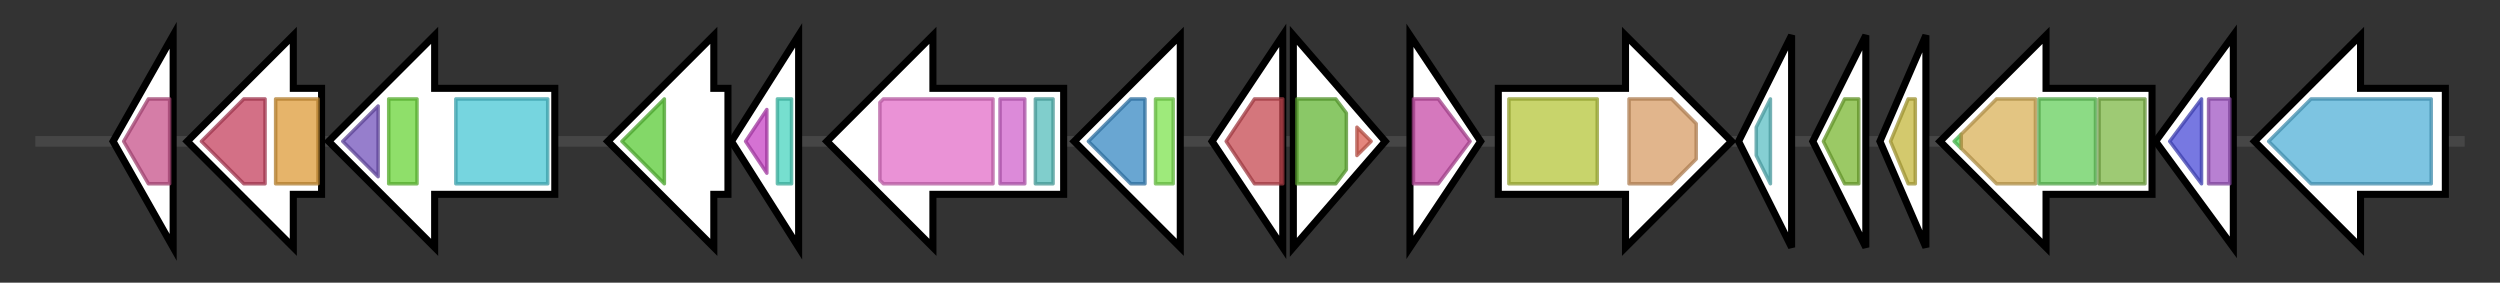 <svg version="1.1" baseProfile="full" xmlns="http://www.w3.org/2000/svg" width="707.467" height="80">
	<rect width="100%" height="100%" fill="#333333" stroke="none"/>
	<g>
		<line x1="10" y1="40.0" x2="697.467" y2="40.0" style="stroke:rgb(70,70,70); stroke-width:3 "/>
		<g>
			<title> (ctg14_31)</title>
			<polygon class=" (ctg14_31)" points="32,40 49,10 49,70" fill="rgb(255,255,255)" fill-opacity="1.0" stroke="rgb(0,0,0)" stroke-width="2"  />
			<g>
				<title>MtlR (PF05068)
"Mannitol repressor"</title>
				<polygon class="PF05068" points="35,40 42,28 48,28 48,52 42,52" stroke-linejoin="round" width="16" height="24" fill="rgb(198,82,137)" stroke="rgb(158,65,109)" stroke-width="1" opacity="0.75" />
			</g>
		</g>
		<g>
			<title> (ctg14_32)</title>
			<polygon class=" (ctg14_32)" points="91,25 83,25 83,10 53,40 83,70 83,55 91,55" fill="rgb(255,255,255)" fill-opacity="1.0" stroke="rgb(0,0,0)" stroke-width="2"  />
			<g>
				<title>Mannitol_dh_C (PF08125)
"Mannitol dehydrogenase C-terminal domain"</title>
				<polygon class="PF08125" points="57,40 69,28 75,28 75,52 69,52" stroke-linejoin="round" width="22" height="24" fill="rgb(196,64,94)" stroke="rgb(156,51,75)" stroke-width="1" opacity="0.75" />
			</g>
			<g>
				<title>Mannitol_dh (PF01232)
"Mannitol dehydrogenase Rossmann domain"</title>
				<rect class="PF01232" x="78" y="28" stroke-linejoin="round" width="12" height="24" fill="rgb(221,155,56)" stroke="rgb(176,124,44)" stroke-width="1" opacity="0.75" />
			</g>
		</g>
		<g>
			<title> (ctg14_33)</title>
			<polygon class=" (ctg14_33)" points="157,25 123,25 123,10 93,40 123,70 123,55 157,55" fill="rgb(255,255,255)" fill-opacity="1.0" stroke="rgb(0,0,0)" stroke-width="2"  />
			<g>
				<title>PTS_EIIA_2 (PF00359)
"Phosphoenolpyruvate-dependent sugar phosphotransferase system, EIIA 2"</title>
				<polygon class="PF00359" points="97,40 107,30 107,50" stroke-linejoin="round" width="14" height="24" fill="rgb(115,83,186)" stroke="rgb(91,66,148)" stroke-width="1" opacity="0.75" />
			</g>
			<g>
				<title>PTS_IIB (PF02302)
"PTS system, Lactose/Cellobiose specific IIB subunit"</title>
				<rect class="PF02302" x="110" y="28" stroke-linejoin="round" width="8" height="24" fill="rgb(106,212,56)" stroke="rgb(84,169,44)" stroke-width="1" opacity="0.75" />
			</g>
			<g>
				<title>PTS_EIIC (PF02378)
"Phosphotransferase system, EIIC"</title>
				<rect class="PF02378" x="129" y="28" stroke-linejoin="round" width="26" height="24" fill="rgb(73,199,212)" stroke="rgb(58,159,169)" stroke-width="1" opacity="0.75" />
			</g>
		</g>
		<g>
			<title> (ctg14_34)</title>
			<polygon class=" (ctg14_34)" points="206,25 202,25 202,10 172,40 202,70 202,55 206,55" fill="rgb(255,255,255)" fill-opacity="1.0" stroke="rgb(0,0,0)" stroke-width="2"  />
			<g>
				<title>DUF418 (PF04235)
"Protein of unknown function (DUF418)"</title>
				<polygon class="PF04235" points="176,40 188,28 188,28 188,52 188,52" stroke-linejoin="round" width="16" height="24" fill="rgb(90,202,54)" stroke="rgb(72,161,43)" stroke-width="1" opacity="0.75" />
			</g>
		</g>
		<g>
			<title> (ctg14_35)</title>
			<polygon class=" (ctg14_35)" points="207,40 226,10 226,70" fill="rgb(255,255,255)" fill-opacity="1.0" stroke="rgb(0,0,0)" stroke-width="2"  />
			<g>
				<title>TetR_C_7 (PF14246)
"AefR-like transcriptional repressor, C-terminal domain"</title>
				<polygon class="PF14246" points="211,40 217,31 217,49" stroke-linejoin="round" width="10" height="24" fill="rgb(198,67,196)" stroke="rgb(158,53,156)" stroke-width="1" opacity="0.75" />
			</g>
			<g>
				<title>TetR_N (PF00440)
"Bacterial regulatory proteins, tetR family"</title>
				<rect class="PF00440" x="220" y="28" stroke-linejoin="round" width="4" height="24" fill="rgb(73,212,190)" stroke="rgb(58,169,152)" stroke-width="1" opacity="0.75" />
			</g>
		</g>
		<g>
			<title> (ctg14_36)</title>
			<polygon class=" (ctg14_36)" points="301,25 264,25 264,10 234,40 264,70 264,55 301,55" fill="rgb(255,255,255)" fill-opacity="1.0" stroke="rgb(0,0,0)" stroke-width="2"  />
			<g>
				<title>RNB (PF00773)
"RNB domain"</title>
				<polygon class="PF00773" points="249,29 250,28 281,28 281,52 250,52 249,51" stroke-linejoin="round" width="32" height="24" fill="rgb(226,110,200)" stroke="rgb(180,88,159)" stroke-width="1" opacity="0.75" />
			</g>
			<g>
				<title>CSD2 (PF17876)
"Cold shock domain"</title>
				<rect class="PF17876" x="283" y="28" stroke-linejoin="round" width="7" height="24" fill="rgb(208,99,204)" stroke="rgb(166,79,163)" stroke-width="1" opacity="0.75" />
			</g>
			<g>
				<title>OB_RNB (PF08206)
"Ribonuclease B OB domain"</title>
				<rect class="PF08206" x="293" y="28" stroke-linejoin="round" width="5" height="24" fill="rgb(85,189,186)" stroke="rgb(68,151,148)" stroke-width="1" opacity="0.75" />
			</g>
		</g>
		<g>
			<title> (ctg14_37)</title>
			<polygon class=" (ctg14_37)" points="334,25 334,25 334,10 304,40 334,70 334,55 334,55" fill="rgb(255,255,255)" fill-opacity="1.0" stroke="rgb(0,0,0)" stroke-width="2"  />
			<g>
				<title>LysR_substrate (PF03466)
"LysR substrate binding domain"</title>
				<polygon class="PF03466" points="308,40 320,28 324,28 324,52 320,52" stroke-linejoin="round" width="20" height="24" fill="rgb(55,136,195)" stroke="rgb(44,108,156)" stroke-width="1" opacity="0.75" />
			</g>
			<g>
				<title>HTH_1 (PF00126)
"Bacterial regulatory helix-turn-helix protein, lysR family"</title>
				<rect class="PF00126" x="327" y="28" stroke-linejoin="round" width="5" height="24" fill="rgb(125,227,79)" stroke="rgb(99,181,63)" stroke-width="1" opacity="0.75" />
			</g>
		</g>
		<g>
			<title> (ctg14_38)</title>
			<polygon class=" (ctg14_38)" points="343,40 363,10 363,70" fill="rgb(255,255,255)" fill-opacity="1.0" stroke="rgb(0,0,0)" stroke-width="2"  />
			<g>
				<title>Autoind_synth (PF00765)
"Autoinducer synthase"</title>
				<polygon class="PF00765" points="347,40 355,28 363,28 363,52 355,52" stroke-linejoin="round" width="18" height="24" fill="rgb(197,72,80)" stroke="rgb(157,57,64)" stroke-width="1" opacity="0.75" />
			</g>
		</g>
		<g>
			<title> (ctg14_39)</title>
			<polygon class=" (ctg14_39)" points="366,10 392,40 366,70" fill="rgb(255,255,255)" fill-opacity="1.0" stroke="rgb(0,0,0)" stroke-width="2"  />
			<g>
				<title>Autoind_bind (PF03472)
"Autoinducer binding domain"</title>
				<polygon class="PF03472" points="367,28 378,28 381,32 381,48 378,52 367,52" stroke-linejoin="round" width="14" height="24" fill="rgb(99,181,52)" stroke="rgb(79,144,41)" stroke-width="1" opacity="0.75" />
			</g>
			<g>
				<title>GerE (PF00196)
"Bacterial regulatory proteins, luxR family"</title>
				<polygon class="PF00196" points="384,36 388,40 384,44" stroke-linejoin="round" width="5" height="24" fill="rgb(219,94,82)" stroke="rgb(175,75,65)" stroke-width="1" opacity="0.75" />
			</g>
		</g>
		<g>
			<title> (ctg14_40)</title>
			<polygon class=" (ctg14_40)" points="399,10 419,40 399,70" fill="rgb(255,255,255)" fill-opacity="1.0" stroke="rgb(0,0,0)" stroke-width="2"  />
			<g>
				<title>LysE (PF01810)
"LysE type translocator"</title>
				<polygon class="PF01810" points="400,28 407,28 416,40 407,52 400,52" stroke-linejoin="round" width="18" height="24" fill="rgb(198,75,167)" stroke="rgb(158,60,133)" stroke-width="1" opacity="0.75" />
			</g>
		</g>
		<g>
			<title> (ctg14_41)</title>
			<polygon class=" (ctg14_41)" points="424,25 460,25 460,10 490,40 460,70 460,55 424,55" fill="rgb(255,255,255)" fill-opacity="1.0" stroke="rgb(0,0,0)" stroke-width="2"  />
			<g>
				<title>Metallophos (PF00149)
"Calcineurin-like phosphoesterase"</title>
				<rect class="PF00149" x="427" y="28" stroke-linejoin="round" width="25" height="24" fill="rgb(181,197,58)" stroke="rgb(144,157,46)" stroke-width="1" opacity="0.75" />
			</g>
			<g>
				<title>5_nucleotid_C (PF02872)
"5'-nucleotidase, C-terminal domain"</title>
				<polygon class="PF02872" points="461,28 473,28 480,35 480,45 473,52 461,52" stroke-linejoin="round" width="19" height="24" fill="rgb(215,156,101)" stroke="rgb(172,124,80)" stroke-width="1" opacity="0.75" />
			</g>
		</g>
		<g>
			<title> (ctg14_42)</title>
			<polygon class=" (ctg14_42)" points="492,40 507,10 507,70" fill="rgb(255,255,255)" fill-opacity="1.0" stroke="rgb(0,0,0)" stroke-width="2"  />
			<g>
				<title>Rick_17kDa_Anti (PF05433)
"Glycine zipper 2TM domain"</title>
				<polygon class="PF05433" points="497,36 501,28 501,28 501,52 501,52 497,44" stroke-linejoin="round" width="4" height="24" fill="rgb(92,191,196)" stroke="rgb(73,152,156)" stroke-width="1" opacity="0.75" />
			</g>
		</g>
		<g>
			<title> (ctg14_43)</title>
			<polygon class=" (ctg14_43)" points="513,40 528,10 528,70" fill="rgb(255,255,255)" fill-opacity="1.0" stroke="rgb(0,0,0)" stroke-width="2"  />
			<g>
				<title>Acetyltransf_1 (PF00583)
"Acetyltransferase (GNAT) family"</title>
				<polygon class="PF00583" points="516,40 522,28 526,28 526,52 522,52" stroke-linejoin="round" width="11" height="24" fill="rgb(121,183,50)" stroke="rgb(96,146,39)" stroke-width="1" opacity="0.75" />
			</g>
		</g>
		<g>
			<title> (ctg14_44)</title>
			<polygon class=" (ctg14_44)" points="532,40 545,10 545,70" fill="rgb(255,255,255)" fill-opacity="1.0" stroke="rgb(0,0,0)" stroke-width="2"  />
			<g>
				<title>YgbA_NO (PF11756)
"Nitrous oxide-stimulated promoter"</title>
				<polygon class="PF11756" points="535,40 540,28 542,28 542,52 540,52" stroke-linejoin="round" width="10" height="24" fill="rgb(196,182,61)" stroke="rgb(156,145,48)" stroke-width="1" opacity="0.75" />
			</g>
		</g>
		<g>
			<title> (ctg14_45)</title>
			<polygon class=" (ctg14_45)" points="609,25 579,25 579,10 549,40 579,70 579,55 609,55" fill="rgb(255,255,255)" fill-opacity="1.0" stroke="rgb(0,0,0)" stroke-width="2"  />
			<g>
				<title>Peptidase_M24_C (PF16188)
"C-terminal region of peptidase_M24"</title>
				<polygon class="PF16188" points="553,40 555,38 555,42" stroke-linejoin="round" width="6" height="24" fill="rgb(86,220,93)" stroke="rgb(68,176,74)" stroke-width="1" opacity="0.75" />
			</g>
			<g>
				<title>Peptidase_M24 (PF00557)
"Metallopeptidase family M24"</title>
				<polygon class="PF00557" points="555,38 565,28 576,28 576,52 565,52 555,42" stroke-linejoin="round" width="21" height="24" fill="rgb(217,177,88)" stroke="rgb(173,141,70)" stroke-width="1" opacity="0.75" />
			</g>
			<g>
				<title>Creatinase_N_2 (PF16189)
"Creatinase/Prolidase N-terminal domain"</title>
				<rect class="PF16189" x="577" y="28" stroke-linejoin="round" width="16" height="24" fill="rgb(101,206,92)" stroke="rgb(80,164,73)" stroke-width="1" opacity="0.75" />
			</g>
			<g>
				<title>Creatinase_N (PF01321)
"Creatinase/Prolidase N-terminal domain"</title>
				<rect class="PF01321" x="594" y="28" stroke-linejoin="round" width="13" height="24" fill="rgb(125,184,70)" stroke="rgb(100,147,56)" stroke-width="1" opacity="0.75" />
			</g>
		</g>
		<g>
			<title> (ctg14_46)</title>
			<polygon class=" (ctg14_46)" points="610,40 632,10 632,70" fill="rgb(255,255,255)" fill-opacity="1.0" stroke="rgb(0,0,0)" stroke-width="2"  />
			<g>
				<title>FCD (PF07729)
"FCD domain"</title>
				<polygon class="PF07729" points="614,40 623,28 623,28 623,52 623,52" stroke-linejoin="round" width="12" height="24" fill="rgb(74,75,215)" stroke="rgb(59,60,172)" stroke-width="1" opacity="0.75" />
			</g>
			<g>
				<title>GntR (PF00392)
"Bacterial regulatory proteins, gntR family"</title>
				<rect class="PF00392" x="625" y="28" stroke-linejoin="round" width="6" height="24" fill="rgb(160,85,194)" stroke="rgb(127,68,155)" stroke-width="1" opacity="0.75" />
			</g>
		</g>
		<g>
			<title> (ctg14_47)</title>
			<polygon class=" (ctg14_47)" points="692,25 668,25 668,10 638,40 668,70 668,55 692,55" fill="rgb(255,255,255)" fill-opacity="1.0" stroke="rgb(0,0,0)" stroke-width="2"  />
			<g>
				<title>PEPCK_ATP (PF01293)
"Phosphoenolpyruvate carboxykinase"</title>
				<polygon class="PF01293" points="642,40 654,28 688,28 688,52 654,52 642,40" stroke-linejoin="round" width="46" height="24" fill="rgb(82,176,215)" stroke="rgb(65,140,172)" stroke-width="1" opacity="0.75" />
			</g>
		</g>
	</g>
</svg>
